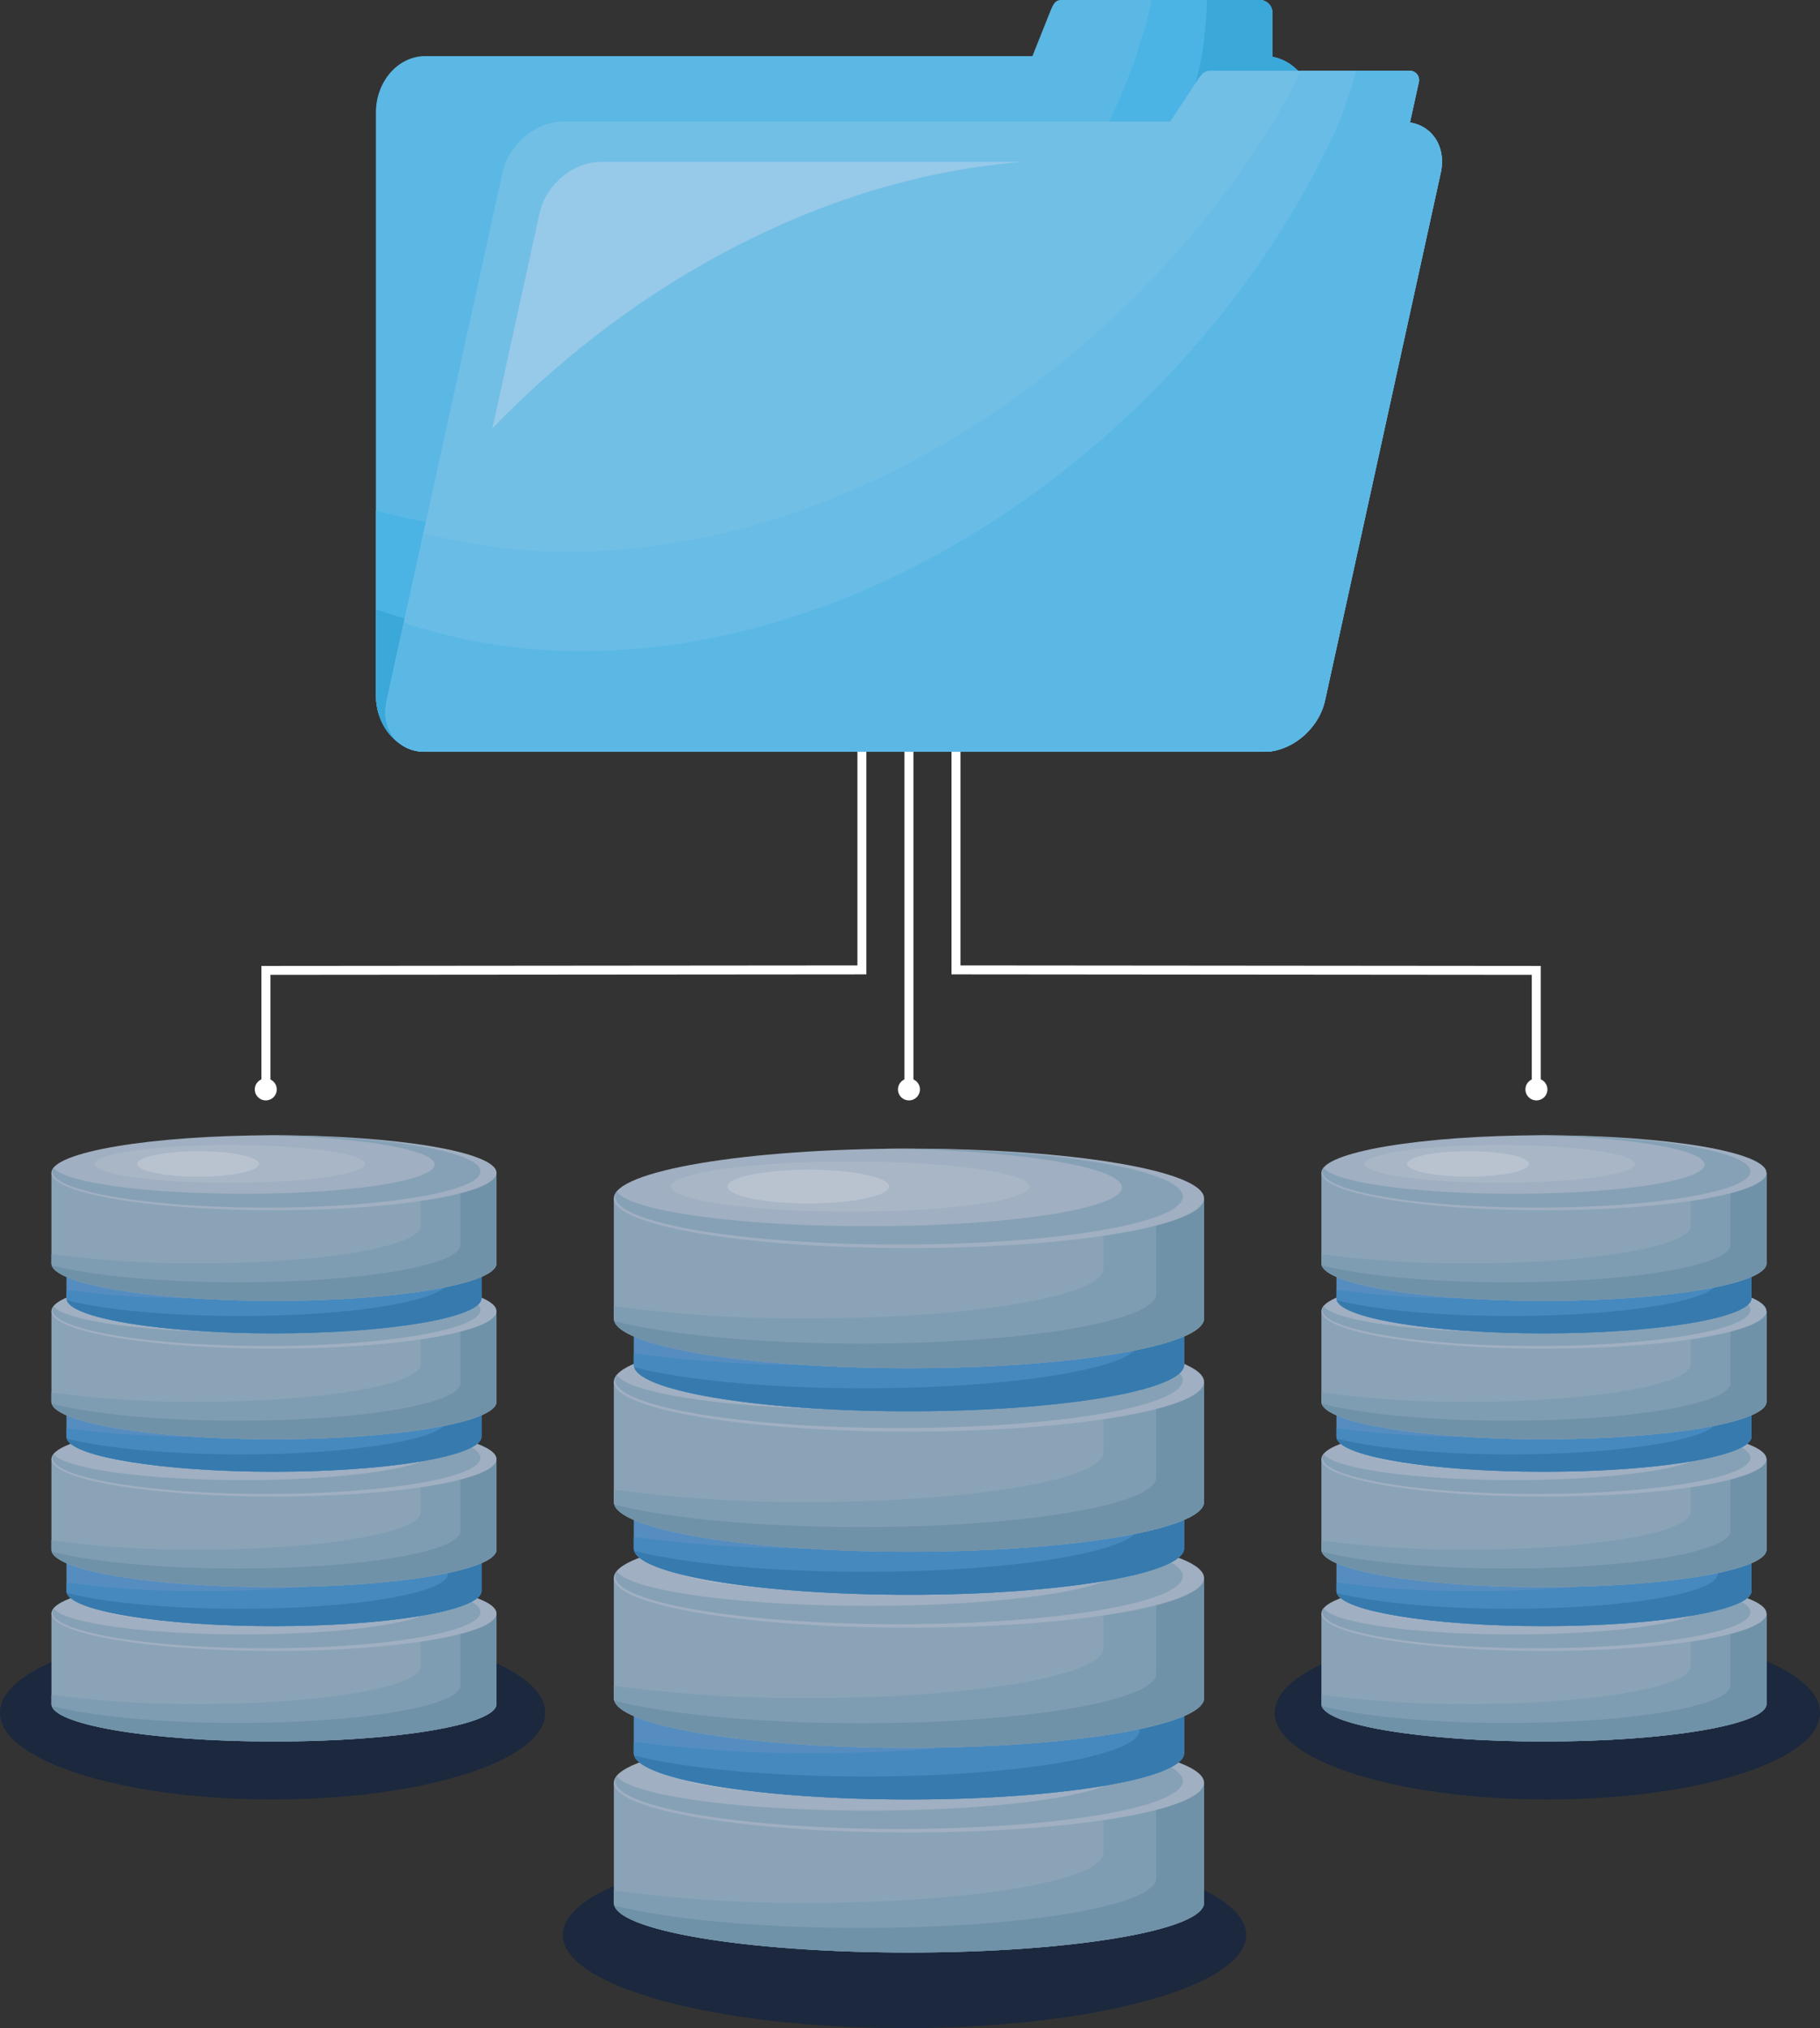 <svg xmlns="http://www.w3.org/2000/svg" xmlns:xlink="http://www.w3.org/1999/xlink" width="455.58" height="507.371" viewBox="0 0 455.58 507.371">
  <rect x="0" y="0" width="455.58" height="507.371" fill="#333333" stroke="none"/>
  <defs>
    <clipPath id="clip-path">
      <path id="path116" d="M111.91-239.969c-18.682,0-33.831-2.123-33.831-4.739s15.148-4.745,33.831-4.745,33.831,2.123,33.831,4.745-15.148,4.739-33.831,4.739m-7.928-7.935c-8.432,0-15.262,1.429-15.262,3.2s6.831,3.192,15.262,3.192,15.258-1.431,15.258-3.192-6.834-3.2-15.258-3.2"/>
    </clipPath>
    <clipPath id="clip-path-2">
      <path id="path202" d="M429.81-239.969c-18.688,0-33.833-2.123-33.833-4.739s15.145-4.745,33.833-4.745,33.827,2.123,33.827,4.745-15.145,4.739-33.827,4.739m-7.932-7.935c-8.428,0-15.26,1.429-15.26,3.2s6.832,3.192,15.26,3.192,15.261-1.431,15.261-3.192-6.832-3.2-15.261-3.2"/>
    </clipPath>
    <clipPath id="clip-path-3">
      <path id="path288" d="M267.25-232.754c-24.781,0-44.868-2.815-44.868-6.288s20.087-6.287,44.868-6.287,44.861,2.816,44.861,6.287-20.088,6.288-44.861,6.288m-10.516-10.524c-11.183,0-20.24,1.9-20.24,4.236s9.057,4.236,20.24,4.236,20.236-1.895,20.236-4.236-9.061-4.236-20.236-4.236"/>
    </clipPath>
  </defs>
  <g id="vault" transform="translate(-54.403 535.879)">
    <g id="g12">
      <path id="path16" d="M190.877-107.4c0,11.977-30.549,21.688-68.237,21.688S54.4-95.419,54.4-107.4s30.549-21.688,68.237-21.688,68.237,9.709,68.237,21.688" fill="#1b283d"/>
      <path id="path18" d="M509.983-107.4c0,11.977-30.551,21.688-68.236,21.688s-68.239-9.711-68.239-21.688,30.551-21.688,68.239-21.688,68.236,9.709,68.236,21.688" fill="#1b283d"/>
      <path id="path20" d="M366.334-51.819c0,12.875-38.292,23.311-85.526,23.311s-85.526-10.436-85.526-23.311,38.292-23.309,85.526-23.309,85.526,10.436,85.526,23.309" fill="#1b283d"/>
      <path id="path22" d="M372.9-521.62v-10.893a3.176,3.176,0,0,0-2.94-3.365H320.027c-1.623,0-2.047,1.22-2.933,3.365l-4.255,10.675H160.861c-6.828,0-12.364,6.339-12.364,14.16v145.7c0,7.823,5.536,14.163,12.364,14.163H371.007c6.827,0,12.361-6.34,12.361-14.163v-145.7c0-7.076-4.547-12.892-10.465-13.941" fill="#5bb8e5"/>
      <path id="path24" d="M372.9-521.671v-10.843a3.176,3.176,0,0,0-2.94-3.365H342.633c-.743,4.695-2.293,8.905-3.869,14.04l34.14.168" fill="#4cb4e4"/>
      <path id="path26" d="M369.963-535.879h-13.5c.016.185.055.364.065.553a120.87,120.87,0,0,1-1.3,13.487l17.679.168v-10.843a3.176,3.176,0,0,0-2.94-3.365" fill="#3ba8da"/>
      <path id="path28" d="M371.007-521.839H338.763c-24.712,69.079-84.42,118.781-152.769,118.781a141.229,141.229,0,0,1-37.5-5.136v46.22c0,7.823,5.536,14.163,12.364,14.163H371.007c6.827,0,12.361-6.34,12.361-14.163v-145.7c0-7.821-5.535-14.16-12.361-14.16" fill="#4cb4e4"/>
      <path id="path30" d="M371.007-521.839H355.224c-17.261,82.977-83.37,146.218-160.473,146.218a141.952,141.952,0,0,1-46.255-7.832v21.479c0,7.823,5.536,14.163,12.364,14.163H371.007c6.827,0,12.361-6.34,12.361-14.163V-507.679c0-7.821-5.535-14.16-12.361-14.16" fill="#3ba8da"/>
      <path id="path32" d="M407.343-505.26l2.168-9.867a2.338,2.338,0,0,0-2.269-3.049H357.306c-1.619,0-2.288,1.1-3.605,3.049l-6.372,9.668H195.349c-6.828,0-13.621,5.744-15.175,12.829l-28.961,131.99c-1.551,7.083,2.723,12.828,9.549,12.828H370.911c6.825,0,13.621-5.745,15.173-12.828l28.961-131.99c1.407-6.412-1.988-11.679-7.7-12.631" fill="#72bfe6"/>
      <path id="path34" d="M406.9-505.311h.459l2.155-9.816a2.338,2.338,0,0,0-2.269-3.049H379.911c-1.672,4.252-4.064,8.067-6.66,12.717-38.441,62.577-108.025,107.6-176.376,107.6a142.944,142.944,0,0,1-36.475-4.649l-9.188,41.869c-1.551,7.083,2.723,12.828,9.549,12.828H370.911c6.825,0,13.621-5.745,15.173-12.828l28.961-131.99c1.441-6.579-2.175-11.935-8.148-12.681" fill="#68bce6"/>
      <path id="path36" d="M310.245-495.363H204.638c-6.827,0-13.617,5.745-15.173,12.829L177.66-428.722c36.2-37.444,84.212-62.876,132.585-66.641" fill="#97c9e8"/>
      <path id="path38" d="M406.872-505.312h.484l2.155-9.816a2.338,2.338,0,0,0-2.269-3.049h-13.5c-.017.167-.017.329-.044.5a112.917,112.917,0,0,1-3.981,12.217C355.96-430.292,277.289-373,200.178-373a140.6,140.6,0,0,1-44.7-7.092l-4.268,19.456c-1.551,7.083,2.723,12.828,9.549,12.828H370.911c6.825,0,13.621-5.745,15.173-12.828l28.961-131.99c1.441-6.585-2.18-11.947-8.173-12.683" fill="#5bb8e5"/>
      <path id="path40" d="M178.688-109.6c0,5.182-24.941,9.385-55.707,9.385s-55.7-4.2-55.7-9.385v-22.648H178.688V-109.6" fill="#8aa3b7"/>
      <path id="path42" d="M159.682-132.249v13.267c0,5.184-24.937,9.385-55.7,9.385a261.355,261.355,0,0,1-36.706-2.331v2.327c0,5.182,24.939,9.385,55.7,9.385s55.707-4.2,55.707-9.385v-22.648H159.682" fill="#7f9db2"/>
      <path id="path44" d="M169.661-132.249v18c0,5.183-24.939,9.391-55.705,9.391-19.5,0-36.653-1.691-46.6-4.248,1.53,4.951,25.847,8.891,55.625,8.891,30.766,0,55.707-4.2,55.707-9.385v-22.648h-9.027" fill="#7092a8"/>
      <path id="path46" d="M178.688-132.249c0,5.185-24.941,9.388-55.707,9.388s-55.7-4.2-55.7-9.388,24.939-9.389,55.7-9.389,55.707,4.2,55.707,9.389" fill="#a0afc1"/>
      <path id="path48" d="M98.317-130.131c-8.669-.533-15.438-1.563-18.481-2.832a126.789,126.789,0,0,0,18.481,2.832" fill="#a9b6c6"/>
      <path id="path50" d="M121.1-141.632c-.974,0-1.948.005-2.914.013,25.1.227,45,3.412,45,7.305,0,4.045-21.412,7.321-47.827,7.321-24.66,0-44.958-2.857-47.541-6.527a1.809,1.809,0,0,0-.284.933c0,5,23.98,9.045,53.568,9.045s53.568-4.049,53.568-9.045-23.984-9.047-53.568-9.047" fill="#86a1b5"/>
      <path id="path52" d="M174.918-137.838c0,4.835-23.255,8.755-51.938,8.755S71.047-133,71.047-137.838v-21.115H174.918v21.115" fill="#568dc0"/>
      <path id="path54" d="M157.2-158.953v12.369c0,4.835-23.251,8.749-51.938,8.749A243.547,243.547,0,0,1,71.047-140v2.167c0,4.835,23.25,8.755,51.934,8.755s51.938-3.92,51.938-8.755v-21.115H157.2" fill="#4689bf"/>
      <path id="path56" d="M166.5-158.953v16.785c0,4.832-23.253,8.749-51.942,8.749-18.176,0-34.164-1.573-43.447-3.957,1.43,4.616,24.1,8.292,51.866,8.292,28.683,0,51.938-3.92,51.938-8.755v-21.115H166.5" fill="#367aae"/>
      <path id="path58" d="M174.918-158.953c0,4.833-23.255,8.752-51.938,8.752s-51.934-3.919-51.934-8.752,23.25-8.753,51.934-8.753,51.938,3.921,51.938,8.753" fill="#a0afc1"/>
      <path id="path60" d="M121.23-167.7c-.915,0-1.817.005-2.718.015,23.4.207,41.956,3.176,41.956,6.811,0,3.768-19.967,6.824-44.593,6.824-22.994,0-41.919-2.664-44.323-6.085a1.64,1.64,0,0,0-.266.871c0,4.656,22.359,8.436,49.944,8.436s49.94-3.78,49.94-8.436-22.361-8.435-49.94-8.435" fill="#86a1b5"/>
      <path id="path62" d="M178.688-148.224c0,5.185-24.941,9.387-55.707,9.387s-55.7-4.2-55.7-9.387v-22.645H178.688v22.645" fill="#8aa3b7"/>
      <path id="path64" d="M159.682-170.869V-157.6c0,5.187-24.937,9.389-55.7,9.389a261.562,261.562,0,0,1-36.706-2.329v2.321c0,5.185,24.939,9.387,55.7,9.387s55.707-4.2,55.707-9.387v-22.645H159.682" fill="#7f9db2"/>
      <path id="path66" d="M169.661-170.869v18c0,5.184-24.939,9.385-55.705,9.385-19.5,0-36.653-1.689-46.6-4.247,1.53,4.955,25.847,8.891,55.625,8.891,30.766,0,55.707-4.2,55.707-9.387v-22.645h-9.027" fill="#7092a8"/>
      <path id="path68" d="M178.688-170.869c0,5.184-24.941,9.388-55.707,9.388s-55.7-4.2-55.7-9.388,24.939-9.387,55.7-9.387,55.707,4.2,55.707,9.387" fill="#a0afc1"/>
      <path id="path70" d="M98.414-168.745c-8.723-.533-15.533-1.567-18.584-2.841a127.008,127.008,0,0,0,18.584,2.841" fill="#a9b6c6"/>
      <path id="path72" d="M121.1-180.25c-.974,0-1.948.005-2.914.013,25.1.228,45,3.411,45,7.305,0,4.043-21.412,7.317-47.827,7.317-24.66,0-44.958-2.855-47.541-6.523a1.81,1.81,0,0,0-.284.935c0,4.993,23.98,9.047,53.568,9.047s53.568-4.053,53.568-9.047-23.984-9.048-53.568-9.048" fill="#86a1b5"/>
      <path id="path74" d="M174.918-176.458c0,4.833-23.255,8.752-51.938,8.752s-51.934-3.919-51.934-8.752v-21.115H174.918v21.115" fill="#568dc0"/>
      <path id="path76" d="M157.2-197.573V-185.2c0,4.832-23.251,8.752-51.938,8.752a243.748,243.748,0,0,1-34.216-2.171v2.164c0,4.835,23.25,8.752,51.934,8.752s51.938-3.917,51.938-8.752v-21.115H157.2" fill="#4689bf"/>
      <path id="path78" d="M166.5-197.573v16.784c0,4.833-23.253,8.755-51.942,8.755-18.176,0-34.164-1.577-43.447-3.963,1.43,4.621,24.1,8.291,51.866,8.291,28.683,0,51.938-3.917,51.938-8.752v-21.115H166.5" fill="#367aae"/>
      <path id="path80" d="M174.918-197.573c0,4.835-23.255,8.752-51.938,8.752s-51.934-3.917-51.934-8.752,23.25-8.752,51.934-8.752,51.938,3.92,51.938,8.752" fill="#a0afc1"/>
      <path id="path82" d="M121.23-206.32c-.915,0-1.817.005-2.718.013,23.4.208,41.956,3.18,41.956,6.809,0,3.772-19.967,6.831-44.593,6.831-22.994,0-41.919-2.667-44.323-6.092a1.663,1.663,0,0,0-.266.873c0,4.66,22.359,8.432,49.944,8.432s49.94-3.772,49.94-8.432-22.361-8.435-49.94-8.435" fill="#86a1b5"/>
      <path id="path84" d="M178.688-185.222c0,5.185-24.941,9.388-55.707,9.388s-55.7-4.2-55.7-9.388v-22.643H178.688v22.643" fill="#8aa3b7"/>
      <path id="path86" d="M159.682-207.865V-194.6c0,5.183-24.937,9.387-55.7,9.387a260.934,260.934,0,0,1-36.706-2.331v2.324c0,5.185,24.939,9.388,55.7,9.388s55.707-4.2,55.707-9.388v-22.643H159.682" fill="#7f9db2"/>
      <path id="path88" d="M169.661-207.865v18c0,5.189-24.939,9.388-55.705,9.388-19.5,0-36.653-1.688-46.6-4.248,1.53,4.956,25.847,8.893,55.625,8.893,30.766,0,55.707-4.2,55.707-9.388v-22.643h-9.027" fill="#7092a8"/>
      <path id="path90" d="M178.688-207.865c0,5.184-24.941,9.384-55.707,9.384s-55.7-4.2-55.7-9.384,24.939-9.391,55.7-9.391,55.707,4.205,55.707,9.391" fill="#a0afc1"/>
      <path id="path92" d="M121.1-217.25c-.974,0-1.948.005-2.914.015,25.1.223,45,3.407,45,7.305,0,4.044-21.412,7.321-47.827,7.321-24.66,0-44.958-2.859-47.541-6.528a1.821,1.821,0,0,0-.284.936c0,4.995,23.98,9.043,53.568,9.043s53.568-4.048,53.568-9.043-23.984-9.049-53.568-9.049" fill="#86a1b5"/>
      <path id="path94" d="M174.918-211.073c0,4.835-23.255,8.753-51.938,8.753s-51.934-3.919-51.934-8.753v-21.115H174.918v21.115" fill="#568dc0"/>
      <path id="path96" d="M157.2-232.187v12.367c0,4.835-23.251,8.755-51.938,8.755a243.5,243.5,0,0,1-34.216-2.173v2.167c0,4.835,23.25,8.753,51.934,8.753s51.938-3.919,51.938-8.753v-21.115H157.2" fill="#4689bf"/>
      <path id="path98" d="M166.5-232.187v16.781c0,4.832-23.253,8.753-51.942,8.753-18.176,0-34.164-1.573-43.447-3.96,1.43,4.619,24.1,8.293,51.866,8.293,28.683,0,51.938-3.919,51.938-8.753v-21.115H166.5" fill="#367aae"/>
      <path id="path100" d="M174.918-232.187c0,4.833-23.255,8.752-51.938,8.752s-51.934-3.919-51.934-8.752,23.25-8.753,51.934-8.753,51.938,3.919,51.938,8.753" fill="#a0afc1"/>
      <path id="path102" d="M121.23-240.935c-.915,0-1.817,0-2.718.015,23.4.208,41.956,3.177,41.956,6.809,0,3.767-19.967,6.825-44.593,6.825-22.994,0-41.919-2.667-44.323-6.087a1.643,1.643,0,0,0-.266.869c0,4.66,22.359,8.436,49.944,8.436s49.94-3.776,49.94-8.436-22.361-8.432-49.94-8.432" fill="#86a1b5"/>
      <path id="path104" d="M178.688-219.839c0,5.185-24.941,9.389-55.707,9.389s-55.7-4.2-55.7-9.389v-22.643H178.688v22.643" fill="#8aa3b7"/>
      <path id="path106" d="M159.682-242.482v13.263c0,5.185-24.937,9.387-55.7,9.387a262.011,262.011,0,0,1-36.706-2.327v2.32c0,5.185,24.939,9.389,55.7,9.389s55.707-4.2,55.707-9.389v-22.643H159.682" fill="#7f9db2"/>
      <path id="path108" d="M169.661-242.482v18c0,5.181-24.939,9.388-55.705,9.388-19.5,0-36.653-1.693-46.6-4.248,1.53,4.951,25.847,8.892,55.625,8.892,30.766,0,55.707-4.2,55.707-9.389v-22.643h-9.027" fill="#7092a8"/>
      <path id="path110" d="M178.688-242.482c0,5.183-24.941,9.384-55.707,9.384s-55.7-4.2-55.7-9.384,24.939-9.387,55.7-9.387,55.707,4.2,55.707,9.387" fill="#a0afc1"/>
      <g id="g112">
        <g id="g114" clip-path="url(#clip-path)">
          <path id="path120" d="M78.08-239.969h67.661v-9.484H78.08Z" fill="#a9b6c6"/>
        </g>
      </g>
      <path id="path122" d="M103.983-241.515c-8.432,0-15.262-1.431-15.262-3.192s6.831-3.2,15.262-3.2,15.258,1.429,15.258,3.2-6.834,3.192-15.258,3.192" fill="#b9c3d0"/>
      <path id="path124" d="M121.1-251.865c-.974,0-1.948,0-2.914.012,25.1.224,45,3.409,45,7.3,0,4.044-21.412,7.321-47.827,7.321-24.66,0-44.958-2.857-47.541-6.525a1.819,1.819,0,0,0-.284.932c0,5,23.98,9.049,53.568,9.049s53.568-4.053,53.568-9.049-23.984-9.044-53.568-9.044" fill="#86a1b5"/>
      <path id="path126" d="M496.585-109.6c0,5.182-24.941,9.385-55.707,9.385s-55.7-4.2-55.7-9.385v-22.648H496.585V-109.6" fill="#8aa3b7"/>
      <path id="path128" d="M477.582-132.249v13.267c0,5.184-24.939,9.385-55.7,9.385a261.288,261.288,0,0,1-36.7-2.331v2.327c0,5.182,24.939,9.385,55.7,9.385s55.707-4.2,55.707-9.385v-22.648h-19" fill="#7f9db2"/>
      <path id="path130" d="M487.559-132.249v18c0,5.183-24.94,9.391-55.7,9.391-19.5,0-36.652-1.691-46.6-4.248,1.529,4.951,25.848,8.891,55.625,8.891,30.765,0,55.707-4.2,55.707-9.385v-22.648h-9.027" fill="#7092a8"/>
      <path id="path132" d="M496.585-132.249c0,5.185-24.941,9.388-55.707,9.388s-55.7-4.2-55.7-9.388,24.939-9.389,55.7-9.389,55.707,4.2,55.707,9.389" fill="#a0afc1"/>
      <path id="path134" d="M416.219-130.131c-8.673-.533-15.444-1.563-18.487-2.832a126.827,126.827,0,0,0,18.487,2.832" fill="#a9b6c6"/>
      <path id="path136" d="M439-141.632c-.983,0-1.952.005-2.919.013,25.1.227,45,3.412,45,7.305,0,4.045-21.411,7.321-47.827,7.321-24.661,0-44.957-2.857-47.54-6.527a1.767,1.767,0,0,0-.284.933c0,5,23.983,9.045,53.569,9.045s53.563-4.049,53.563-9.045-23.983-9.047-53.563-9.047" fill="#86a1b5"/>
      <path id="path138" d="M492.816-137.838c0,4.835-23.252,8.755-51.937,8.755s-51.935-3.92-51.935-8.755v-21.115H492.816v21.115" fill="#568dc0"/>
      <path id="path140" d="M475.1-158.953v12.369c0,4.835-23.248,8.749-51.935,8.749A243.533,243.533,0,0,1,388.944-140v2.167c0,4.835,23.251,8.755,51.935,8.755s51.937-3.92,51.937-8.755v-21.115H475.1" fill="#4689bf"/>
      <path id="path142" d="M484.4-158.953v16.785c0,4.832-23.255,8.749-51.939,8.749-18.181,0-34.169-1.573-43.449-3.957,1.429,4.616,24.1,8.292,51.864,8.292,28.685,0,51.937-3.92,51.937-8.755v-21.115H484.4" fill="#367aae"/>
      <path id="path144" d="M492.816-158.953c0,4.833-23.252,8.752-51.937,8.752s-51.935-3.919-51.935-8.752,23.251-8.753,51.935-8.753,51.937,3.921,51.937,8.753" fill="#a0afc1"/>
      <path id="path146" d="M439.131-167.7c-.916,0-1.82.005-2.72.015,23.4.207,41.953,3.176,41.953,6.811,0,3.768-19.959,6.824-44.588,6.824-23,0-41.92-2.664-44.327-6.085a1.656,1.656,0,0,0-.268.871c0,4.656,22.363,8.436,49.949,8.436s49.939-3.78,49.939-8.436-22.36-8.435-49.939-8.435" fill="#86a1b5"/>
      <path id="path148" d="M496.585-148.224c0,5.185-24.941,9.387-55.707,9.387s-55.7-4.2-55.7-9.387v-22.645H496.585v22.645" fill="#8aa3b7"/>
      <path id="path150" d="M477.582-170.869V-157.6c0,5.187-24.939,9.389-55.7,9.389a261.5,261.5,0,0,1-36.7-2.329v2.321c0,5.185,24.939,9.387,55.7,9.387s55.707-4.2,55.707-9.387v-22.645h-19" fill="#7f9db2"/>
      <path id="path152" d="M487.559-170.869v18c0,5.184-24.94,9.385-55.7,9.385-19.5,0-36.652-1.689-46.6-4.247,1.529,4.955,25.848,8.891,55.625,8.891,30.765,0,55.707-4.2,55.707-9.387v-22.645h-9.027" fill="#7092a8"/>
      <path id="path154" d="M496.585-170.869c0,5.184-24.941,9.388-55.707,9.388s-55.7-4.2-55.7-9.388,24.939-9.387,55.7-9.387,55.707,4.2,55.707,9.387" fill="#a0afc1"/>
      <path id="path156" d="M416.315-168.745c-8.728-.532-15.539-1.567-18.589-2.841a127.088,127.088,0,0,0,18.589,2.841" fill="#a9b6c6"/>
      <path id="path158" d="M439-180.25c-.983,0-1.952.005-2.919.013,25.1.228,45,3.411,45,7.305,0,4.043-21.411,7.317-47.827,7.317-24.661,0-44.957-2.855-47.54-6.523a1.767,1.767,0,0,0-.284.935c0,4.993,23.983,9.047,53.569,9.047s53.563-4.053,53.563-9.047S468.583-180.25,439-180.25" fill="#86a1b5"/>
      <path id="path160" d="M492.816-176.458c0,4.833-23.252,8.752-51.937,8.752s-51.935-3.919-51.935-8.752v-21.115H492.816v21.115" fill="#568dc0"/>
      <path id="path162" d="M475.1-197.573V-185.2c0,4.832-23.248,8.752-51.935,8.752a243.734,243.734,0,0,1-34.217-2.171v2.164c0,4.835,23.251,8.752,51.935,8.752s51.937-3.917,51.937-8.752v-21.115H475.1" fill="#4689bf"/>
      <path id="path164" d="M484.4-197.573v16.784c0,4.833-23.255,8.755-51.939,8.755-18.181,0-34.169-1.577-43.449-3.963,1.429,4.621,24.1,8.291,51.864,8.291,28.685,0,51.937-3.917,51.937-8.752v-21.115H484.4" fill="#367aae"/>
      <path id="path166" d="M492.816-197.573c0,4.835-23.252,8.752-51.937,8.752s-51.935-3.917-51.935-8.752,23.251-8.752,51.935-8.752,51.937,3.92,51.937,8.752" fill="#a0afc1"/>
      <path id="path168" d="M439.131-206.32c-.916,0-1.82.005-2.72.013,23.4.208,41.953,3.18,41.953,6.809,0,3.772-19.959,6.831-44.588,6.831-23,0-41.92-2.667-44.327-6.092a1.68,1.68,0,0,0-.268.873c0,4.66,22.363,8.432,49.949,8.432s49.939-3.772,49.939-8.432-22.36-8.435-49.939-8.435" fill="#86a1b5"/>
      <path id="path170" d="M496.585-185.222c0,5.185-24.941,9.388-55.707,9.388s-55.7-4.2-55.7-9.388v-22.643H496.585v22.643" fill="#8aa3b7"/>
      <path id="path172" d="M477.582-207.865V-194.6c0,5.183-24.939,9.387-55.7,9.387a260.868,260.868,0,0,1-36.7-2.331v2.324c0,5.185,24.939,9.388,55.7,9.388s55.707-4.2,55.707-9.388v-22.643h-19" fill="#7f9db2"/>
      <path id="path174" d="M487.559-207.865v18c0,5.189-24.94,9.388-55.7,9.388-19.5,0-36.652-1.688-46.6-4.248,1.529,4.956,25.848,8.893,55.625,8.893,30.765,0,55.707-4.2,55.707-9.388v-22.643h-9.027" fill="#7092a8"/>
      <path id="path176" d="M496.585-207.865c0,5.184-24.941,9.384-55.707,9.384s-55.7-4.2-55.7-9.384,24.939-9.391,55.7-9.391,55.707,4.205,55.707,9.391" fill="#a0afc1"/>
      <path id="path178" d="M439-217.25c-.983,0-1.952.005-2.919.015,25.1.223,45,3.407,45,7.305,0,4.044-21.411,7.321-47.827,7.321-24.661,0-44.957-2.859-47.54-6.528a1.779,1.779,0,0,0-.284.936c0,4.995,23.983,9.043,53.569,9.043s53.563-4.048,53.563-9.043S468.583-217.25,439-217.25" fill="#86a1b5"/>
      <path id="path180" d="M492.816-211.073c0,4.835-23.252,8.753-51.937,8.753s-51.935-3.919-51.935-8.753v-21.115H492.816v21.115" fill="#568dc0"/>
      <path id="path182" d="M475.1-232.187v12.367c0,4.835-23.248,8.755-51.935,8.755a243.489,243.489,0,0,1-34.217-2.173v2.167c0,4.835,23.251,8.753,51.935,8.753s51.937-3.919,51.937-8.753v-21.115H475.1" fill="#4689bf"/>
      <path id="path184" d="M484.4-232.187v16.781c0,4.832-23.255,8.753-51.939,8.753-18.181,0-34.169-1.573-43.449-3.96,1.429,4.619,24.1,8.293,51.864,8.293,28.685,0,51.937-3.919,51.937-8.753v-21.115H484.4" fill="#367aae"/>
      <path id="path186" d="M492.816-232.187c0,4.833-23.252,8.752-51.937,8.752s-51.935-3.919-51.935-8.752,23.251-8.753,51.935-8.753,51.937,3.919,51.937,8.753" fill="#a0afc1"/>
      <path id="path188" d="M439.131-240.935c-.916,0-1.82,0-2.72.015,23.4.208,41.953,3.177,41.953,6.809,0,3.767-19.959,6.825-44.588,6.825-23,0-41.92-2.667-44.327-6.087a1.659,1.659,0,0,0-.268.869c0,4.66,22.363,8.436,49.949,8.436s49.939-3.776,49.939-8.436-22.36-8.432-49.939-8.432" fill="#86a1b5"/>
      <path id="path190" d="M496.585-219.839c0,5.185-24.941,9.389-55.707,9.389s-55.7-4.2-55.7-9.389v-22.643H496.585v22.643" fill="#8aa3b7"/>
      <path id="path192" d="M477.582-242.482v13.263c0,5.185-24.939,9.387-55.7,9.387a261.945,261.945,0,0,1-36.7-2.327v2.32c0,5.185,24.939,9.389,55.7,9.389s55.707-4.2,55.707-9.389v-22.643h-19" fill="#7f9db2"/>
      <path id="path194" d="M487.559-242.482v18c0,5.181-24.94,9.388-55.7,9.388-19.5,0-36.652-1.693-46.6-4.248,1.529,4.951,25.848,8.892,55.625,8.892,30.765,0,55.707-4.2,55.707-9.389v-22.643h-9.027" fill="#7092a8"/>
      <path id="path196" d="M496.585-242.482c0,5.183-24.941,9.384-55.707,9.384s-55.7-4.2-55.7-9.384,24.939-9.387,55.7-9.387,55.707,4.2,55.707,9.387" fill="#a0afc1"/>
      <g id="g198">
        <g id="g200" clip-path="url(#clip-path-2)">
          <path id="path206" d="M395.976-239.969h67.66v-9.484h-67.66Z" fill="#a9b6c6"/>
        </g>
      </g>
      <path id="path208" d="M421.878-241.515c-8.428,0-15.26-1.431-15.26-3.192s6.832-3.2,15.26-3.2,15.261,1.429,15.261,3.2-6.832,3.192-15.261,3.192" fill="#b9c3d0"/>
      <path id="path210" d="M439-251.865c-.983,0-1.952,0-2.919.012,25.1.224,45,3.409,45,7.3,0,4.044-21.411,7.321-47.827,7.321-24.661,0-44.957-2.857-47.54-6.525a1.776,1.776,0,0,0-.284.932c0,5,23.983,9.049,53.569,9.049s53.563-4.053,53.563-9.049-23.983-9.044-53.563-9.044" fill="#86a1b5"/>
      <path id="path212" d="M355.8-59.873c0,6.876-33.075,12.449-73.874,12.449S208.061-53,208.061-59.873V-89.9H355.8v30.032" fill="#8aa3b7"/>
      <path id="path214" d="M330.6-89.9V-72.31c0,6.875-33.072,12.445-73.865,12.445a346.787,346.787,0,0,1-48.673-3.087v3.079c0,6.876,33.073,12.449,73.868,12.449S355.8-53,355.8-59.873V-89.9H330.6" fill="#7f9db2"/>
      <path id="path216" d="M343.832-89.9v23.873c0,6.872-33.073,12.448-73.869,12.448-25.863,0-48.607-2.24-61.8-5.63,2.031,6.567,34.279,11.79,73.768,11.79,40.8,0,73.874-5.573,73.874-12.449V-89.9H343.832" fill="#7092a8"/>
      <path id="path218" d="M355.8-89.9c0,6.877-33.075,12.452-73.874,12.452S208.061-83.028,208.061-89.9s33.073-12.448,73.868-12.448S355.8-96.78,355.8-89.9" fill="#a0afc1"/>
      <path id="path220" d="M249.382-87.084C237.8-87.79,228.75-89.162,224.7-90.854a168.76,168.76,0,0,0,24.681,3.771" fill="#a9b6c6"/>
      <path id="path222" d="M279.437-102.343q-1.94,0-3.864.016c33.281.3,59.676,4.523,59.676,9.69,0,5.358-28.395,9.707-63.426,9.707-32.7,0-59.623-3.791-63.048-8.657a2.413,2.413,0,0,0-.371,1.24c0,6.627,31.8,12,71.033,12s71.036-5.369,71.036-12-31.8-11.994-71.036-11.994" fill="#86a1b5"/>
      <path id="path224" d="M350.8-97.312c0,6.407-30.836,11.6-68.876,11.6s-68.875-5.2-68.875-11.6v-28H350.8v28" fill="#568dc0"/>
      <path id="path226" d="M327.307-125.314v16.4c0,6.409-30.836,11.6-68.872,11.6a323.449,323.449,0,0,1-45.381-2.876v2.874c0,6.407,30.839,11.6,68.875,11.6s68.876-5.2,68.876-11.6v-28h-23.5" fill="#4689bf"/>
      <path id="path228" d="M339.645-125.314v22.257c0,6.408-30.836,11.6-68.876,11.6-24.111,0-45.312-2.085-57.621-5.25,1.9,6.124,31.965,10.995,68.781,10.995,38.04,0,68.876-5.2,68.876-11.6v-28h-11.16" fill="#367aae"/>
      <path id="path230" d="M350.8-125.314c0,6.41-30.836,11.607-68.876,11.607s-68.875-5.2-68.875-11.607,30.839-11.611,68.875-11.611,68.876,5.2,68.876,11.611" fill="#a0afc1"/>
      <path id="path232" d="M279.609-136.912c-1.212,0-2.412,0-3.6.016,31.029.275,55.637,4.212,55.637,9.031,0,5-26.473,9.049-59.132,9.049-30.5,0-55.595-3.531-58.784-8.069a2.2,2.2,0,0,0-.352,1.154c0,6.177,29.652,11.186,66.235,11.186s66.227-5.009,66.227-11.186-29.651-11.18-66.227-11.18" fill="#86a1b5"/>
      <path id="path234" d="M355.8-111.089c0,6.88-33.075,12.452-73.874,12.452s-73.868-5.572-73.868-12.452v-30.028H355.8v30.028" fill="#8aa3b7"/>
      <path id="path236" d="M330.6-141.117v17.592c0,6.872-33.072,12.447-73.865,12.447a347.015,347.015,0,0,1-48.673-3.088v3.078c0,6.88,33.073,12.452,73.868,12.452s73.874-5.572,73.874-12.452v-30.028H330.6" fill="#7f9db2"/>
      <path id="path238" d="M343.832-141.117v23.87c0,6.872-33.073,12.45-73.869,12.45-25.863,0-48.607-2.243-61.8-5.633,2.031,6.571,34.279,11.793,73.768,11.793,40.8,0,73.874-5.572,73.874-12.452v-30.028H343.832" fill="#7092a8"/>
      <path id="path240" d="M355.8-141.117c0,6.872-33.075,12.447-73.874,12.447s-73.868-5.575-73.868-12.447,33.073-12.449,73.868-12.449,73.874,5.572,73.874,12.449" fill="#a0afc1"/>
      <path id="path242" d="M249.378-138.3c-11.591-.707-20.639-2.079-24.684-3.772a168.532,168.532,0,0,0,24.684,3.772" fill="#a9b6c6"/>
      <path id="path244" d="M279.437-153.56c-1.293,0-2.581.009-3.864.017,33.281.3,59.676,4.523,59.676,9.691,0,5.357-28.395,9.705-63.426,9.705-32.7,0-59.623-3.788-63.048-8.656a2.4,2.4,0,0,0-.371,1.243c0,6.62,31.8,11.993,71.033,11.993s71.036-5.373,71.036-11.993-31.8-12-71.036-12" fill="#86a1b5"/>
      <path id="path246" d="M350.8-148.528c0,6.407-30.836,11.6-68.876,11.6s-68.875-5.2-68.875-11.6v-28H350.8v28" fill="#568dc0"/>
      <path id="path248" d="M327.307-176.53v16.4c0,6.409-30.836,11.607-68.872,11.607a323.571,323.571,0,0,1-45.381-2.879v2.872c0,6.407,30.839,11.6,68.875,11.6s68.876-5.2,68.876-11.6v-28h-23.5" fill="#4689bf"/>
      <path id="path250" d="M339.645-176.53v22.257c0,6.411-30.836,11.608-68.876,11.608-24.111,0-45.312-2.092-57.621-5.252,1.9,6.125,31.965,10.992,68.781,10.992,38.04,0,68.876-5.2,68.876-11.6v-28h-11.16" fill="#367aae"/>
      <path id="path252" d="M350.8-176.53c0,6.412-30.836,11.607-68.876,11.607s-68.875-5.195-68.875-11.607,30.839-11.608,68.875-11.608,68.876,5.2,68.876,11.608" fill="#a0afc1"/>
      <path id="path254" d="M279.609-188.13q-1.818,0-3.6.02c31.029.273,55.637,4.211,55.637,9.032,0,5-26.473,9.048-59.132,9.048-30.5,0-55.595-3.532-58.784-8.069a2.2,2.2,0,0,0-.352,1.155c0,6.176,29.652,11.187,66.235,11.187s66.227-5.011,66.227-11.187-29.651-11.185-66.227-11.185" fill="#86a1b5"/>
      <path id="path256" d="M355.8-160.15c0,6.875-33.075,12.448-73.874,12.448s-73.868-5.573-73.868-12.448v-30.036H355.8v30.036" fill="#8aa3b7"/>
      <path id="path258" d="M330.6-190.186v17.593c0,6.875-33.072,12.449-73.865,12.449a346.61,346.61,0,0,1-48.673-3.087v3.08c0,6.875,33.073,12.448,73.868,12.448S355.8-153.276,355.8-160.15v-30.036H330.6" fill="#7f9db2"/>
      <path id="path260" d="M343.832-190.186v23.875c0,6.876-33.073,12.449-73.869,12.449-25.863,0-48.607-2.241-61.8-5.633,2.031,6.572,34.279,11.793,73.768,11.793,40.8,0,73.874-5.573,73.874-12.448v-30.036H343.832" fill="#7092a8"/>
      <path id="path262" d="M355.8-190.186c0,6.877-33.075,12.449-73.874,12.449s-73.868-5.572-73.868-12.449,33.073-12.445,73.868-12.445,73.874,5.569,73.874,12.445" fill="#a0afc1"/>
      <path id="path264" d="M279.437-202.625q-1.94,0-3.864.02c33.281.3,59.676,4.52,59.676,9.685,0,5.364-28.395,9.705-63.426,9.705-32.7,0-59.623-3.784-63.048-8.652a2.394,2.394,0,0,0-.371,1.237c0,6.624,31.8,11.995,71.033,11.995s71.036-5.371,71.036-11.995-31.8-12-71.036-12" fill="#86a1b5"/>
      <path id="path266" d="M350.8-194.434c0,6.408-30.836,11.608-68.876,11.608s-68.875-5.2-68.875-11.608v-28H350.8v28" fill="#568dc0"/>
      <path id="path268" d="M327.307-222.438v16.405c0,6.411-30.836,11.6-68.872,11.6a322.742,322.742,0,0,1-45.381-2.88v2.875c0,6.408,30.839,11.608,68.875,11.608s68.876-5.2,68.876-11.608v-28h-23.5" fill="#4689bf"/>
      <path id="path270" d="M339.645-222.438v22.261c0,6.408-30.836,11.6-68.876,11.6-24.111,0-45.312-2.089-57.621-5.252,1.9,6.127,31.965,11,68.781,11,38.04,0,68.876-5.2,68.876-11.608v-28h-11.16" fill="#367aae"/>
      <path id="path272" d="M350.8-222.438c0,6.411-30.836,11.609-68.876,11.609s-68.875-5.2-68.875-11.609,30.839-11.6,68.875-11.6,68.876,5.2,68.876,11.6" fill="#a0afc1"/>
      <path id="path274" d="M279.609-234.037q-1.818,0-3.6.019c31.029.276,55.637,4.215,55.637,9.031,0,5-26.473,9.052-59.132,9.052-30.5,0-55.595-3.535-58.784-8.069a2.2,2.2,0,0,0-.352,1.156c0,6.176,29.652,11.181,66.235,11.181s66.227-5.005,66.227-11.181-29.651-11.188-66.227-11.188" fill="#86a1b5"/>
      <path id="path276" d="M355.8-206.059c0,6.875-33.075,12.452-73.874,12.452s-73.868-5.577-73.868-12.452v-30.028H355.8v30.028" fill="#8aa3b7"/>
      <path id="path278" d="M330.6-236.087V-218.5c0,6.873-33.072,12.447-73.865,12.447a346.407,346.407,0,0,1-48.673-3.087v3.077c0,6.875,33.073,12.452,73.868,12.452S355.8-199.185,355.8-206.06v-30.028H330.6" fill="#7f9db2"/>
      <path id="path280" d="M343.832-236.087v23.872c0,6.871-33.073,12.445-73.869,12.445-25.863,0-48.607-2.241-61.8-5.631,2.031,6.569,34.279,11.793,73.768,11.793,40.8,0,73.874-5.577,73.874-12.452v-30.028H343.832" fill="#7092a8"/>
      <path id="path282" d="M355.8-236.087c0,6.873-33.075,12.448-73.874,12.448s-73.868-5.575-73.868-12.448,33.073-12.449,73.868-12.449,73.874,5.573,73.874,12.449" fill="#a0afc1"/>
      <g id="g284">
        <g id="g286" clip-path="url(#clip-path-3)">
          <path id="path292" d="M222.382-232.754h89.729v-12.574H222.382Z" fill="#a9b6c6"/>
        </g>
      </g>
      <path id="path294" d="M256.734-234.806c-11.183,0-20.24-1.895-20.24-4.236s9.057-4.236,20.24-4.236,20.236,1.9,20.236,4.236-9.061,4.236-20.236,4.236" fill="#b9c3d0"/>
      <path id="path296" d="M279.437-248.53q-1.94,0-3.864.016c33.281.3,59.676,4.523,59.676,9.688,0,5.361-28.395,9.709-63.426,9.709-32.7,0-59.623-3.793-63.048-8.656a2.394,2.394,0,0,0-.371,1.237c0,6.624,31.8,11.995,71.033,11.995s71.036-5.371,71.036-11.995-31.8-11.995-71.036-11.995" fill="#86a1b5"/>
      <path id="path298" d="M122.093-264.586h-2.245v-29.656h1.121l148.059-.123v-53.447h2.245v55.691h-1.121L122.093-292v27.411" fill="#fff"/>
      <path id="path300" d="M440.082-264.586h-2.245V-292l-145.252-.124v-55.69h2.245v53.447l145.252.123v29.656" fill="#fff"/>
      <path id="path302" d="M283.051-264.586h-2.244v-83.225h2.244v83.225" fill="#fff"/>
      <path id="path304" d="M123.682-263.342a2.745,2.745,0,0,0-2.748-2.74,2.744,2.744,0,0,0-2.749,2.74,2.742,2.742,0,0,0,2.749,2.741,2.743,2.743,0,0,0,2.748-2.741" fill="#fff"/>
      <path id="path306" d="M284.679-263.342a2.743,2.743,0,0,0-2.747-2.74,2.744,2.744,0,0,0-2.749,2.74,2.742,2.742,0,0,0,2.749,2.741,2.742,2.742,0,0,0,2.747-2.741" fill="#fff"/>
      <path id="path308" d="M441.747-263.342a2.746,2.746,0,0,0-2.751-2.74,2.742,2.742,0,0,0-2.747,2.74A2.741,2.741,0,0,0,439-260.6a2.744,2.744,0,0,0,2.751-2.741" fill="#fff"/>
    </g>
  </g>
</svg>
